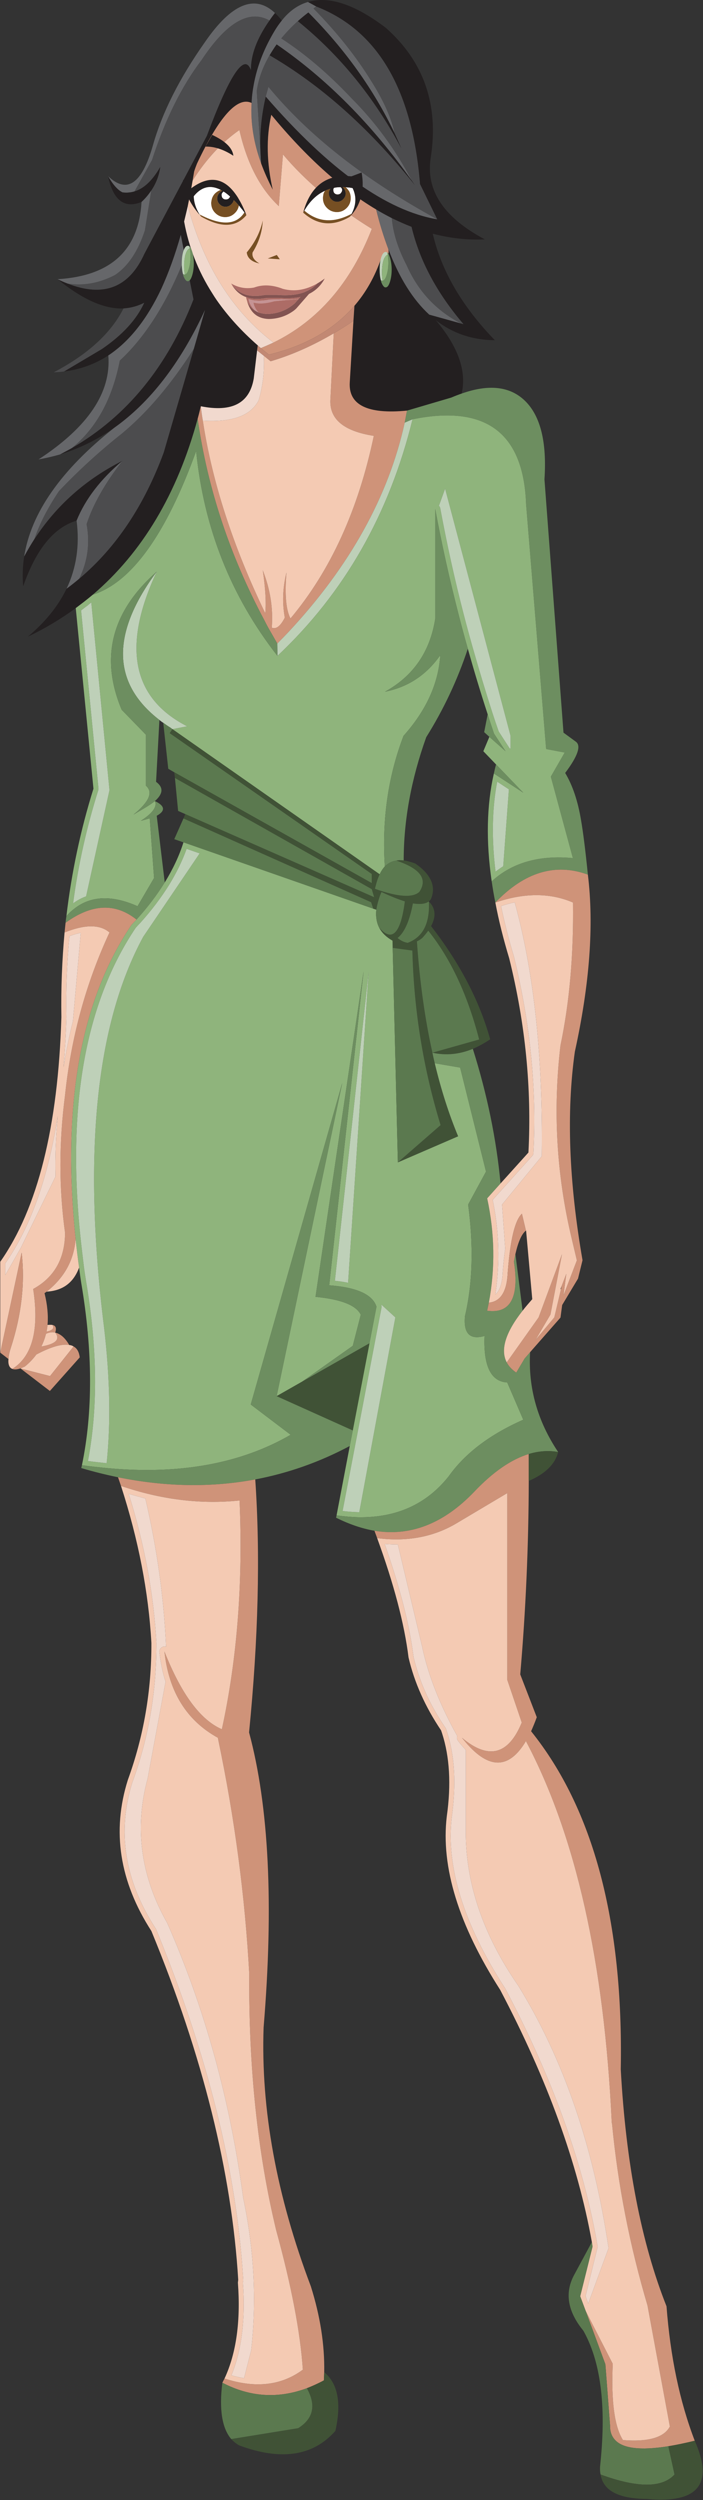 <?xml version="1.0" encoding="UTF-8" standalone="no"?>
<!DOCTYPE svg PUBLIC "-//W3C//DTD SVG 1.1//EN" "http://www.w3.org/Graphics/SVG/1.1/DTD/svg11.dtd">
<svg width="100%" height="100%" viewBox="0 0 459 1630" version="1.1" xmlns="http://www.w3.org/2000/svg" xmlns:xlink="http://www.w3.org/1999/xlink" xml:space="preserve" xmlns:serif="http://www.serif.com/" style="fill-rule:evenodd;clip-rule:evenodd;stroke-linejoin:round;stroke-miterlimit:1.414;">
    <rect x="0" y="0" width="459" height="1630" fill="#333333" stroke="none"/>
    <g transform="matrix(1,0,0,1,-2293.09,-49.786)">
        <g transform="matrix(4.167,0,0,4.167,0,0)">
            <path d="M598.56,12.254C597.018,12.698 595.629,13.666 594.453,15.157C593.955,15.759 593.484,16.466 593.039,17.251C591.548,19.841 590.555,22.457 590.057,25.152C589.875,26.12 589.744,27.088 589.717,28.056C589.533,31.17 590.057,34.362 591.234,37.579C591.156,36.873 591.13,36.193 591.104,35.486L590.527,26.172C590.816,24.236 591.496,22.379 592.543,20.599C592.883,20.024 593.25,19.449 593.643,18.899C601.49,24.289 608.555,31.405 614.859,40.274C612.322,35.408 609.131,31.065 605.336,27.271C601.727,23.451 598.063,20.338 594.374,17.957C595.133,17.041 595.996,16.126 596.964,15.262C597.487,14.791 598.037,14.346 598.613,13.902C604.368,19.684 608.869,25.989 612.139,32.818C611.615,30.385 610.412,27.716 608.555,24.76C606.146,20.835 603.112,17.015 599.424,13.274C599.555,13.169 599.711,13.065 599.842,12.96C599.424,12.724 599.006,12.489 598.56,12.254Z" style="fill:rgb(102,103,106);fill-rule:nonzero;"/>
        </g>
        <g transform="matrix(4.167,0,0,4.167,0,0)">
            <path d="M598.613,13.902C598.037,14.346 597.487,14.791 596.964,15.262C603.531,20.573 608.947,27.219 613.186,35.173C613.106,34.989 613.055,34.832 612.976,34.676C612.871,34.44 612.768,34.204 612.662,33.969L612.139,32.818C608.869,25.989 604.368,19.684 598.613,13.902Z" style="fill:rgb(35,31,32);fill-rule:nonzero;"/>
        </g>
        <g transform="matrix(4.167,0,0,4.167,0,0)">
            <path d="M593.039,17.251C593.484,16.466 593.955,15.759 594.453,15.157C594.112,14.713 593.746,14.321 593.381,13.98C593.066,14.373 592.777,14.765 592.516,15.157C590.555,17.957 589.586,20.521 589.613,22.902C588.592,20.155 586.29,23.608 582.705,33.21L572.921,51.655C570.514,56.967 566.51,58.51 560.885,56.312C560.389,56.129 559.865,55.893 559.315,55.632C563.214,58.798 566.668,60.342 569.65,60.21C570.801,60.132 571.874,59.844 572.895,59.321C571.691,61.963 569.467,64.371 566.248,66.568L560.336,70.074C562.873,69.76 565.176,68.923 567.27,67.563C570.565,65.391 573.339,61.885 575.59,57.097C576.714,54.638 577.734,51.839 578.624,48.699L579.383,52.571L580.612,58.798C576.504,69.342 570.146,77.086 561.592,82.031C561.461,82.109 561.305,82.188 561.174,82.266C560.676,82.528 560.205,82.789 559.708,83.051C562.717,82.135 565.542,80.749 568.186,78.891C573.811,74.914 578.572,68.766 582.418,60.446L580.664,66.542L575.955,82.737C572.895,91.031 568.499,97.624 562.717,102.49C562.063,103.039 561.408,103.563 560.729,104.059C560.702,104.112 560.676,104.164 560.65,104.217C559.342,106.859 557.354,109.318 554.658,111.568C557.354,110.286 559.84,108.795 562.167,107.095C562.611,106.754 563.031,106.44 563.476,106.1C563.946,105.734 564.391,105.367 564.836,105.001C572.605,98.383 578.074,89.225 581.267,77.478C581.449,76.824 581.605,76.17 581.764,75.516C586.656,76.484 589.402,75.045 590.057,71.173L590.581,66.777L590.686,65.992C588.147,63.769 586.002,61.414 584.249,58.902C584.014,58.562 583.777,58.196 583.569,57.856C581.344,54.376 579.879,50.635 579.147,46.606C579.33,45.821 579.54,45.01 579.723,44.173C579.984,42.89 580.246,41.582 580.481,40.196C580.561,39.725 580.639,39.254 580.717,38.783C580.848,38.365 581.005,37.946 581.162,37.553C584.642,30.175 587.493,27.01 589.717,28.056C589.744,27.088 589.875,26.12 590.057,25.152C590.555,22.457 591.548,19.841 593.039,17.251Z" style="fill:rgb(35,31,32);fill-rule:nonzero;"/>
        </g>
        <g transform="matrix(4.167,0,0,4.167,0,0)">
            <path d="M592.516,15.157C592.777,14.765 593.066,14.373 593.381,13.98C590.214,10.998 586.552,12.515 582.392,18.559C578.389,24.236 575.693,29.599 574.255,34.701C572.528,40.745 570.174,42.341 567.217,39.49C567.976,40.824 568.734,41.687 569.492,42.053C570.146,42.132 570.775,42.08 571.377,41.896L574.124,36.978C576.19,30.62 578.781,25.414 581.895,21.332C585.793,15.446 589.352,13.379 592.516,15.157Z" style="fill:rgb(102,103,106);fill-rule:nonzero;"/>
        </g>
        <g transform="matrix(4.167,0,0,4.167,0,0)">
            <path d="M596.964,15.262C595.996,16.126 595.133,17.041 594.374,17.957C598.063,20.338 601.727,23.451 605.336,27.271C609.131,31.065 612.322,35.408 614.859,40.274C614.99,40.484 615.147,40.693 615.305,40.928C615.174,40.771 615.069,40.615 614.938,40.457C607.979,31.849 600.523,25.23 592.543,20.599C591.496,22.379 590.816,24.236 590.527,26.172L591.104,35.486C590.999,32.687 591.287,29.861 591.94,27.062L592.359,25.545C598.639,33.158 607.455,40.065 618.811,46.265L616.115,40.745C614.912,25.963 609.496,16.701 599.842,12.96C599.711,13.064 599.555,13.169 599.424,13.274C603.112,17.015 606.148,20.835 608.555,24.76C610.412,27.716 611.615,30.385 612.139,32.818L612.662,33.969C612.768,34.204 612.871,34.44 612.976,34.676C613.055,34.832 613.106,34.989 613.186,35.173C608.947,27.219 603.531,20.573 596.965,15.262L596.964,15.262Z" style="fill:rgb(76,76,78);fill-rule:nonzero;"/>
        </g>
        <g transform="matrix(4.167,0,0,4.167,0,0)">
            <path d="M598.56,12.254C599.004,12.489 599.424,12.724 599.842,12.96C609.496,16.701 614.912,25.963 616.115,40.745L618.811,46.265C610.883,44.931 601.909,38.548 591.94,27.062C591.286,29.861 590.999,32.687 591.104,35.486C591.13,36.193 591.156,36.873 591.234,37.579C591.732,38.914 592.333,40.274 593.039,41.635C592.071,37.423 591.992,33.524 592.805,29.914C598.272,36.533 603.767,41.478 609.234,44.722C610.045,45.219 610.883,45.664 611.694,46.083C612.715,46.58 613.761,47.051 614.781,47.443C616.037,52.728 618.758,57.803 622.918,62.67L622.551,62.565L617.555,61.178C614.965,58.798 612.845,55.396 611.145,50.923C611.328,51.839 610.961,52.309 610.02,52.388C609.025,55.24 607.639,57.699 605.833,59.792L605.677,62.147L605.102,71.749C604.865,75.307 607.874,76.798 614.074,76.196L621.008,74.156C621.558,73.92 622.107,73.711 622.631,73.528C623.441,70.048 622.107,66.202 618.575,62.042C621.217,64.109 624.305,65.155 627.836,65.181C622.709,59.897 619.465,54.35 618.104,48.515C620.824,49.222 623.547,49.536 626.268,49.405C619.805,45.978 616.979,41.713 617.79,36.612C619.072,28.344 616.718,21.568 610.727,16.283C605.887,12.62 601.83,11.285 598.56,12.254Z" style="fill:rgb(35,31,32);fill-rule:nonzero;"/>
        </g>
        <g transform="matrix(4.167,0,0,4.167,0,0)">
            <path d="M593.643,18.899C593.25,19.449 592.883,20.024 592.543,20.599C600.523,25.23 607.979,31.849 614.938,40.458C615.069,40.615 615.174,40.771 615.305,40.928C615.147,40.693 614.99,40.484 614.859,40.274C608.555,31.405 601.49,24.289 593.643,18.899Z" style="fill:rgb(35,31,32);fill-rule:nonzero;"/>
        </g>
        <g transform="matrix(4.167,0,0,4.167,0,0)">
            <path d="M592.359,25.545L591.94,27.062C601.909,38.548 610.883,44.931 618.811,46.265C607.455,40.065 598.639,33.158 592.359,25.545Z" style="fill:rgb(102,103,106);fill-rule:nonzero;"/>
        </g>
        <g transform="matrix(4.167,0,0,4.167,0,0)">
            <path d="M580.717,38.783C580.638,39.254 580.561,39.725 580.481,40.196C582.627,36.821 585.061,34.204 587.807,32.294C588.984,37.475 591.051,41.451 593.981,44.199L594.636,36.115C598.193,40.327 602.825,44.225 608.555,47.757C605.284,56.181 600.156,62.12 593.145,65.548C592.516,65.836 591.861,66.123 591.182,66.411C591.574,66.751 591.992,67.092 592.438,67.431C598.168,66.045 602.615,63.507 605.833,59.792C607.639,57.699 609.025,55.24 610.02,52.388C610.961,52.309 611.328,51.839 611.145,50.923C610.438,49.039 609.783,46.972 609.234,44.722C603.767,41.478 598.272,36.533 592.805,29.914C591.992,33.524 592.071,37.423 593.039,41.635C592.333,40.274 591.732,38.914 591.234,37.579C590.057,34.362 589.533,31.17 589.717,28.056C587.493,27.01 584.642,30.175 581.162,37.553C581.005,37.946 580.848,38.365 580.717,38.783Z" style="fill:rgb(207,147,121);fill-rule:nonzero;"/>
        </g>
        <g transform="matrix(4.167,0,0,4.167,0,0)">
            <path d="M587.807,32.294C585.061,34.204 582.627,36.821 580.481,40.196C580.246,41.582 579.984,42.89 579.723,44.173C582.234,53.512 586.708,60.629 593.145,65.548C600.156,62.12 605.284,56.181 608.555,47.757C602.825,44.225 598.193,40.327 594.636,36.115L593.981,44.199C591.051,41.451 588.984,37.475 587.807,32.294Z" style="fill:rgb(244,202,179);fill-rule:nonzero;"/>
        </g>
        <g transform="matrix(4.167,0,0,4.167,0,0)">
            <path d="M582.705,33.21C586.29,23.608 588.592,20.155 589.613,22.902C589.586,20.521 590.555,17.957 592.516,15.157C589.352,13.379 585.793,15.446 581.895,21.332C578.781,25.414 576.19,30.62 574.124,36.978L571.377,41.896C572.867,41.451 574.201,40.17 575.406,38.076C575.223,39.411 574.752,40.64 573.993,41.765L572.998,47.992C571.926,51.263 570.383,53.592 568.316,54.978C565.83,56.26 563.371,56.705 560.885,56.312C566.51,58.51 570.514,56.967 572.921,51.655L582.705,33.21Z" style="fill:rgb(76,76,78);fill-rule:nonzero;"/>
        </g>
        <g transform="matrix(4.167,0,0,4.167,0,0)">
            <path d="M611.694,46.082C610.883,45.664 610.045,45.219 609.234,44.722C609.783,46.972 610.438,49.039 611.145,50.923C612.845,55.396 614.965,58.798 617.555,61.178L622.551,62.565C618.68,60.577 615.828,57.542 614.022,53.461C612.637,50.792 611.877,48.333 611.694,46.083L611.694,46.082Z" style="fill:rgb(102,103,106);fill-rule:nonzero;"/>
        </g>
        <g transform="matrix(4.167,0,0,4.167,0,0)">
            <path d="M605.677,62.147L605.833,59.792C602.615,63.507 598.168,66.045 592.438,67.431C591.992,67.092 591.574,66.751 591.182,66.411C590.999,66.281 590.842,66.123 590.686,65.992L590.581,66.778L591.627,67.615L592.699,68.478C595.996,67.51 599.293,66.045 602.589,64.109C603.609,63.507 604.656,62.853 605.677,62.147Z" style="fill:rgb(194,136,115);fill-rule:nonzero;"/>
        </g>
        <g transform="matrix(4.167,0,0,4.167,0,0)">
            <path d="M605.677,62.147C604.656,62.853 603.609,63.507 602.589,64.109L602.065,74.443C601.883,77.505 604.133,79.414 608.869,80.147C606.436,91.711 602.092,101.234 595.813,108.717C595.107,107.382 594.897,104.975 595.185,101.522C594.584,103.955 594.505,106.309 594.923,108.586C594.243,109.92 593.563,110.443 592.883,110.156C593.119,107.147 592.646,104.164 591.471,101.181C591.889,104.007 592.02,106.257 591.861,107.906C586.813,97.441 583.543,87.394 582.078,77.766C581.947,77.007 581.842,76.275 581.764,75.516C581.605,76.17 581.449,76.824 581.267,77.478C582.81,88.336 586.29,98.827 591.705,108.978C592.046,109.659 592.412,110.339 592.805,110.993C593.119,111.542 593.432,112.092 593.746,112.641C594.348,112.039 594.923,111.438 595.498,110.836C605.102,100.554 611.171,89.618 613.709,78.08C613.84,77.452 613.943,76.824 614.074,76.196C607.874,76.798 604.865,75.307 605.102,71.749L605.677,62.147Z" style="fill:rgb(207,147,121);fill-rule:nonzero;"/>
        </g>
        <g transform="matrix(4.167,0,0,4.167,0,0)">
            <path d="M611.694,46.082C611.877,48.333 612.637,50.792 614.022,53.461C615.828,57.542 618.68,60.577 622.551,62.565L622.918,62.67C618.758,57.803 616.037,52.728 614.781,47.443C613.761,47.051 612.715,46.579 611.694,46.082Z" style="fill:rgb(76,76,78);fill-rule:nonzero;"/>
        </g>
        <g transform="matrix(4.167,0,0,4.167,0,0)">
            <path d="M584.249,58.902C586.002,61.414 588.147,63.769 590.686,65.992C590.842,66.123 590.999,66.281 591.182,66.411C591.863,66.123 592.516,65.836 593.145,65.548C586.708,60.629 582.234,53.513 579.723,44.173C579.54,45.01 579.33,45.821 579.147,46.606C579.879,50.635 581.344,54.376 583.569,57.856C583.777,58.196 584.014,58.562 584.249,58.902Z" style="fill:rgb(241,217,206);fill-rule:nonzero;"/>
        </g>
        <g transform="matrix(4.167,0,0,4.167,0,0)">
            <path d="M580.664,66.542L582.418,60.446C578.572,68.766 573.811,74.914 568.186,78.891C559.84,85.511 555.155,92.208 554.083,99.036C554.58,98.094 555.129,97.179 555.679,96.316C556.49,93.935 557.771,91.423 559.551,88.781C562.611,85.562 565.908,82.554 569.414,79.781C573.418,76.458 577.158,72.036 580.664,66.542Z" style="fill:rgb(102,103,106);fill-rule:nonzero;"/>
        </g>
        <g transform="matrix(4.167,0,0,4.167,0,0)">
            <path d="M592.699,68.478L591.627,67.615C591.758,69.943 591.496,72.246 590.842,74.548C589.613,76.981 586.708,78.053 582.078,77.766C583.543,87.394 586.813,97.441 591.861,107.906C592.02,106.257 591.889,104.007 591.471,101.181C592.646,104.164 593.119,107.147 592.883,110.156C593.563,110.443 594.243,109.92 594.923,108.586C594.505,106.309 594.584,103.955 595.185,101.522C594.897,104.975 595.107,107.382 595.813,108.717C602.092,101.234 606.436,91.711 608.869,80.147C604.133,79.414 601.883,77.505 602.065,74.443L602.589,64.109C599.293,66.045 595.996,67.51 592.699,68.478Z" style="fill:rgb(244,202,179);fill-rule:nonzero;"/>
        </g>
        <g transform="matrix(4.167,0,0,4.167,0,0)">
            <path d="M591.627,67.615L590.581,66.778L590.057,71.173C589.402,75.045 586.656,76.484 581.764,75.516C581.842,76.275 581.947,77.007 582.078,77.766C586.708,78.053 589.613,76.981 590.843,74.548C591.496,72.246 591.758,69.943 591.627,67.615Z" style="fill:rgb(241,217,206);fill-rule:nonzero;"/>
        </g>
        <g transform="matrix(4.167,0,0,4.167,0,0)">
            <path d="M621.008,74.156L614.074,76.196C613.943,76.824 613.84,77.452 613.709,78.08L614.938,77.556C626.398,75.228 632.337,79.65 632.729,90.847L635.868,129.15L638.773,129.7L636.602,133.467L640.055,146.208C634.744,145.711 630.506,146.941 627.34,149.845C627.497,150.918 627.68,152.043 627.915,153.168C632.468,148.406 637.309,146.941 642.41,148.799C642.018,144.9 641.65,142.049 641.338,140.269C640.84,137.261 640.003,134.801 638.852,132.891C640.84,130.249 641.389,128.627 640.525,127.999L638.59,126.586L635.607,86.949C635.999,81.115 634.979,77.033 632.572,74.679C630.244,72.403 626.922,72.01 622.631,73.528C622.107,73.711 621.558,73.92 621.008,74.156Z" style="fill:rgb(109,142,96);fill-rule:nonzero;"/>
        </g>
        <g transform="matrix(4.167,0,0,4.167,0,0)">
            <path d="M614.938,77.556L613.709,78.08C611.171,89.618 605.102,100.554 595.498,110.836C594.924,111.438 594.349,112.039 593.746,112.641L593.773,114.577C604.264,104.714 611.302,92.365 614.938,77.556Z" style="fill:rgb(190,208,184);fill-rule:nonzero;"/>
        </g>
        <g transform="matrix(4.167,0,0,4.167,0,0)">
            <path d="M632.729,90.847C632.337,79.65 626.398,75.228 614.938,77.556C611.302,92.365 604.264,104.714 593.773,114.577C586.473,105.237 582.234,94.537 581.031,82.528C576.296,95.609 570.88,103.092 564.836,105.001C564.391,105.367 563.946,105.734 563.476,106.1C563.031,106.44 562.611,106.754 562.167,107.095L564.941,135.351C562.926,141.787 561.513,148.432 560.702,155.287C561.095,154.842 561.487,154.476 561.932,154.136C564.521,152.095 567.845,151.964 571.848,153.743L574.438,149.322L573.758,139.981C573.365,140.112 572.921,140.243 572.371,140.374C574.229,139.17 574.961,138.15 574.568,137.286C574.124,137.653 573.521,138.046 572.815,138.464L571.22,139.406C573.68,137.391 574.332,135.9 573.156,134.88L573.156,126.9L569.361,123.002C565.935,114.839 567.766,107.644 574.856,101.391C569.389,113.086 570.984,121.17 579.617,125.592L577.316,126.036L609.783,148.746C610.02,148.249 610.281,147.857 610.596,147.516C610.124,140.269 611.092,133.441 613.525,127.083C617.057,123.133 618.994,118.92 619.281,114.472C617.11,117.56 614.232,119.47 610.621,120.176C615.043,117.743 617.686,113.923 618.496,108.742L618.496,91.606C619.518,97.127 620.747,102.647 622.186,108.22C622.631,109.972 623.102,111.699 623.599,113.452C624.566,116.879 625.587,120.281 626.711,123.708C627.025,124.728 627.366,125.723 627.705,126.743L629.512,129.49L626.974,127.24L626.031,129.49L628.021,131.557L632.285,135.978L627.68,132.97C626.555,137.941 626.424,143.566 627.34,149.845C630.506,146.941 634.744,145.711 640.055,146.208L636.602,133.467L638.773,129.7L635.868,129.15L632.729,90.847ZM619.072,91.083L620.041,88.414L630.297,127.083L630.297,129.072L630.166,129.072L628.438,126.403C628.098,125.435 627.759,124.441 627.445,123.472C626.346,120.045 625.325,116.644 624.357,113.242C623.86,111.49 623.389,109.763 622.944,108.036C621.506,102.49 620.303,96.97 619.281,91.475C619.256,91.319 619.177,91.188 619.072,91.083ZM563.004,107.461C563.318,107.225 563.633,106.964 563.973,106.728C564.182,106.545 564.391,106.388 564.601,106.205L567.452,135.586L563.789,152.2C563.057,152.461 562.377,152.828 561.749,153.299C562.56,147.229 563.895,141.316 565.699,135.586C565.725,135.482 565.725,135.377 565.725,135.272L563.004,107.461ZM630.035,135.455L629.145,147.491C628.726,147.752 628.334,148.04 627.941,148.327C627.314,143.173 627.392,138.491 628.203,134.252L630.035,135.455Z" style="fill:rgb(143,180,124);fill-rule:nonzero;"/>
        </g>
        <g transform="matrix(4.167,0,0,4.167,0,0)">
            <path d="M620.041,88.414L619.072,91.083C619.177,91.188 619.256,91.319 619.281,91.475C620.303,96.97 621.506,102.49 622.944,108.036C623.389,109.763 623.86,111.49 624.357,113.242C625.325,116.644 626.346,120.045 627.445,123.472C627.759,124.441 628.098,125.435 628.438,126.403L630.166,129.072L630.297,129.072L630.297,127.083L620.041,88.414Z" style="fill:rgb(190,208,184);fill-rule:nonzero;"/>
        </g>
        <g transform="matrix(4.167,0,0,4.167,0,0)">
            <path d="M563.973,106.728C563.633,106.964 563.318,107.225 563.004,107.461L565.725,135.272C565.725,135.377 565.725,135.482 565.699,135.586C563.895,141.316 562.56,147.229 561.749,153.299C562.377,152.828 563.057,152.461 563.789,152.2L567.452,135.586L564.601,106.205C564.391,106.388 564.182,106.545 563.973,106.728Z" style="fill:rgb(190,208,184);fill-rule:nonzero;"/>
        </g>
        <g transform="matrix(4.167,0,0,4.167,0,0)">
            <path d="M629.145,147.491L630.035,135.455L628.203,134.252C627.392,138.491 627.314,143.173 627.941,148.327C628.334,148.04 628.726,147.752 629.145,147.491Z" style="fill:rgb(190,208,184);fill-rule:nonzero;"/>
        </g>
        <g transform="matrix(4.167,0,0,4.167,0,0)">
            <path d="M569.492,42.053C568.734,41.687 567.976,40.824 567.217,39.49C568.027,43.283 569.781,44.643 572.475,43.545C573.077,42.995 573.574,42.393 573.993,41.766C574.752,40.64 575.223,39.411 575.406,38.076C574.201,40.17 572.867,41.451 571.377,41.896C570.775,42.08 570.146,42.132 569.492,42.053Z" style="fill:rgb(35,31,32);fill-rule:nonzero;"/>
        </g>
        <g transform="matrix(4.167,0,0,4.167,0,0)">
            <path d="M573.993,41.765C573.574,42.393 573.077,42.995 572.477,43.545C572.03,51.106 567.662,55.135 559.315,55.632C559.865,55.893 560.389,56.129 560.885,56.312C563.371,56.705 565.83,56.26 568.316,54.978C570.383,53.592 571.926,51.263 572.998,47.992L573.993,41.766L573.993,41.765Z" style="fill:rgb(102,103,106);fill-rule:nonzero;"/>
        </g>
        <g transform="matrix(4.167,0,0,4.167,0,0)">
            <path d="M578.624,48.699C577.734,51.839 576.714,54.638 575.59,57.097C573.339,61.885 570.565,65.391 567.27,67.563C567.74,73.344 564.104,78.76 556.334,83.836C557.484,83.627 558.609,83.365 559.708,83.051C560.205,82.789 560.676,82.528 561.174,82.266C561.305,82.188 561.461,82.109 561.592,82.031C565.386,78.944 567.896,74.391 569.074,68.373C572.842,64.894 576.086,59.923 578.781,53.461L579.383,52.571L578.624,48.699Z" style="fill:rgb(102,103,106);fill-rule:nonzero;"/>
        </g>
        <g transform="matrix(4.167,0,0,4.167,0,0)">
            <path d="M579.383,52.571L578.781,53.461C576.086,59.923 572.842,64.894 569.074,68.373C567.896,74.391 565.386,78.944 561.592,82.031C570.146,77.086 576.504,69.342 580.612,58.798L579.383,52.571Z" style="fill:rgb(76,76,78);fill-rule:nonzero;"/>
        </g>
        <g transform="matrix(4.167,0,0,4.167,0,0)">
            <path d="M560.336,70.074L566.248,66.568C569.467,64.371 571.691,61.963 572.895,59.321C571.874,59.844 570.801,60.132 569.65,60.21C567.688,64.083 564.051,67.406 558.713,70.205C559.264,70.178 559.813,70.153 560.336,70.074Z" style="fill:rgb(76,76,78);fill-rule:nonzero;"/>
        </g>
        <g transform="matrix(4.167,0,0,4.167,0,0)">
            <path d="M562.298,93.411C563.685,90.011 566.092,86.897 569.492,84.045C563.711,86.949 559.105,91.057 555.679,96.316C555.129,97.179 554.58,98.094 554.083,99.036C553.848,100.58 553.795,102.123 553.926,103.693C555.941,97.912 558.713,94.484 562.298,93.411Z" style="fill:rgb(35,31,32);fill-rule:nonzero;"/>
        </g>
        <g transform="matrix(4.167,0,0,4.167,0,0)">
            <path d="M569.492,84.045C566.092,86.897 563.685,90.011 562.298,93.411C562.795,97.258 562.271,100.816 560.729,104.059C561.408,103.562 562.063,103.039 562.717,102.49C564.051,99.743 564.418,96.917 563.867,93.961C564.914,90.795 566.799,87.499 569.492,84.045Z" style="fill:rgb(102,103,106);fill-rule:nonzero;"/>
        </g>
        <g transform="matrix(4.167,0,0,4.167,0,0)">
            <path d="M569.492,84.045C566.798,87.499 564.914,90.795 563.867,93.961C564.418,96.917 564.051,99.743 562.717,102.49C568.499,97.624 572.895,91.031 575.955,82.737L580.664,66.542C577.158,72.036 573.418,76.458 569.414,79.781C565.908,82.554 562.611,85.562 559.551,88.781C557.771,91.423 556.49,93.935 555.679,96.316C559.105,91.057 563.711,86.949 569.492,84.045Z" style="fill:rgb(76,76,78);fill-rule:nonzero;"/>
        </g>
        <g transform="matrix(4.167,0,0,4.167,0,0)">
            <path d="M577.002,125.801L577.316,126.036L579.619,125.592C570.984,121.17 569.389,113.086 574.856,101.391C567.662,111.097 567.818,118.842 575.275,124.597C575.459,124.755 575.667,124.911 575.877,125.042C576.242,125.304 576.609,125.566 577.002,125.801Z" style="fill:rgb(190,208,184);fill-rule:nonzero;"/>
        </g>
        <g transform="matrix(4.167,0,0,4.167,0,0)">
            <path d="M577.316,126.036L577.002,125.801C576.609,125.566 576.242,125.304 575.877,125.042L576.662,132.237L577.604,132.786L608.555,150.133L608.555,148.694L576.896,126.664L577.316,126.036Z" style="fill:rgb(91,121,79);fill-rule:nonzero;"/>
        </g>
        <g transform="matrix(4.167,0,0,4.167,0,0)">
            <path d="M577.316,126.036L576.896,126.664L608.555,148.694L608.555,150.133L577.604,132.786L577.707,133.676L608.555,151.075L608.921,152.33L579.33,139.327L579.043,140.008L608.449,153.116L608.79,154.136L609.262,154.293C609.339,153.769 609.47,153.22 609.654,152.644C609.758,152.278 609.889,151.912 610.072,151.52C611.484,152.173 612.715,152.671 613.735,152.985C613.081,158.034 611.721,159.421 609.706,157.092C610.124,157.903 610.83,158.583 611.799,159.133L611.825,160.258L614.912,160.677C615.147,170.069 616.639,179.174 619.334,187.991L612.637,193.825L622.081,189.744C620.642,186.29 619.412,182.471 618.418,178.31C618.287,177.761 618.156,177.212 618.052,176.662C616.874,171.403 616.063,165.595 615.619,159.238C615.906,159.107 616.168,158.95 616.456,158.714C616.822,158.322 617.136,157.929 617.397,157.563C620.93,161.959 623.572,167.636 625.377,174.595L618.052,176.662C620.172,177.133 622.264,176.924 624.384,176.06C625.299,175.668 626.188,175.171 627.104,174.569C625.43,168.552 622.343,162.639 617.842,156.857C618.652,155.339 618.549,154.057 617.502,153.011C617.659,156.438 616.561,158.583 614.18,159.473C613.63,159.395 613.106,159.133 612.584,158.714C613.656,157.877 614.467,156.072 614.99,153.299C616.143,153.482 616.979,153.377 617.502,152.985C617.686,152.854 617.816,152.671 617.895,152.435C618.602,150.525 617.764,148.72 615.383,147.072C615.069,146.941 614.781,146.863 614.494,146.784C614.153,146.679 613.84,146.601 613.551,146.575C613.133,146.522 612.74,146.522 612.4,146.601C616.143,147.857 617.346,149.479 616.012,151.493C614.965,152.461 612.637,152.304 609.052,151.022C609.078,150.839 609.131,150.656 609.183,150.473C609.339,149.819 609.549,149.243 609.785,148.746L577.316,126.036Z" style="fill:rgb(64,82,54);fill-rule:nonzero;"/>
        </g>
        <g transform="matrix(4.167,0,0,4.167,0,0)">
            <path d="M573.156,126.9L573.156,134.88C574.332,135.9 573.68,137.391 571.22,139.406L572.815,138.464C573.521,138.045 574.124,137.653 574.568,137.286C575.877,136.136 575.929,135.141 574.752,134.278L575.275,124.597C567.818,118.842 567.662,111.097 574.856,101.391C567.766,107.644 565.935,114.839 569.361,123.002L573.156,126.9Z" style="fill:rgb(109,142,96);fill-rule:nonzero;"/>
        </g>
        <g transform="matrix(4.167,0,0,4.167,0,0)">
            <path d="M578.205,138.83L579.33,139.327L608.921,152.33L608.555,151.075L577.707,133.676L578.205,138.83Z" style="fill:rgb(91,121,79);fill-rule:nonzero;"/>
        </g>
        <g transform="matrix(4.167,0,0,4.167,0,0)">
            <path d="M572.371,140.374C572.921,140.243 573.365,140.112 573.758,139.981L574.438,149.322L571.848,153.743C567.845,151.964 564.521,152.095 561.932,154.136C561.487,154.476 561.095,154.842 560.702,155.287C560.65,155.627 560.598,155.993 560.571,156.333C564.68,153.351 568.368,153.194 571.691,155.836C573.443,153.9 574.908,151.964 576.111,150.028L574.856,139.589C576.242,138.83 576.165,138.046 574.568,137.286C574.961,138.15 574.229,139.17 572.371,140.374Z" style="fill:rgb(109,142,96);fill-rule:nonzero;"/>
        </g>
        <g transform="matrix(4.167,0,0,4.167,0,0)">
            <path d="M577.604,143.252L579.043,143.749L608.79,154.136L608.449,153.116L579.043,140.008L577.604,143.252Z" style="fill:rgb(91,121,79);fill-rule:nonzero;"/>
        </g>
        <g transform="matrix(4.167,0,0,4.167,0,0)">
            <path d="M571.691,155.836C571.43,156.098 571.168,156.36 570.906,156.647C562.873,168.552 559.971,184.93 562.142,205.782C562.298,207.273 562.48,208.764 562.69,210.282C562.795,211.093 562.9,211.905 563.031,212.715C564.836,223.389 564.862,232.887 563.135,241.206C564.443,241.389 565.725,241.52 567.008,241.651C578.389,242.725 588.017,240.971 595.839,236.445L589.586,231.709L603.924,181.398L593.643,230.401L597.645,228.125L605.572,222.526L606.828,217.66C606.095,216.168 603.74,215.252 599.737,214.86L607.272,163.921L601.883,213.055C606.2,213.369 608.686,214.494 609.287,216.405L608.188,222.133L605.572,235.765L605.102,238.198L603.033,249.055C604.211,249.213 605.336,249.317 606.436,249.344C612.375,249.448 617.11,247.328 620.59,242.959C623.154,239.349 627.053,236.393 632.285,234.09L629.773,228.256C627.235,228.125 626.031,225.718 626.215,220.983C623.912,221.637 622.893,220.59 623.154,217.869C624.357,212.742 624.514,206.933 623.65,200.418L626.449,195.264L622.395,178.991L618.418,178.31C619.412,182.471 620.642,186.29 622.081,189.744L612.637,193.825L611.824,160.258L611.799,159.133C610.83,158.583 610.124,157.903 609.706,157.092C609.47,156.621 609.313,156.098 609.262,155.549C609.208,155.156 609.208,154.738 609.262,154.293L608.79,154.136L579.042,143.749C578.389,145.842 577.395,147.935 576.111,150.028C574.908,151.964 573.443,153.9 571.691,155.836ZM571.561,157.118C571.795,156.857 572.031,156.595 572.267,156.36C574.045,154.397 575.537,152.409 576.766,150.447C577.943,148.537 578.859,146.653 579.54,144.769L581.58,145.476L572.736,158.531C565.28,172.267 563.24,192.674 566.615,219.752C567.531,227.576 567.662,234.64 567.008,240.893C566.039,240.787 565.045,240.684 564.077,240.553C565.647,232.337 565.568,223.024 563.815,212.611C563.685,211.799 563.554,210.989 563.449,210.177C563.266,208.66 563.083,207.168 562.926,205.703C560.754,185.113 563.633,168.918 571.561,157.118ZM604.84,212.662C604.211,212.532 603.531,212.428 602.771,212.349L608.058,164.025L604.84,212.662ZM610.072,216.561C610.099,216.43 610.072,216.299 610.045,216.168L610.099,216.117L612.244,218.078L606.593,248.559C605.729,248.532 604.865,248.48 603.977,248.375L610.072,216.561Z" style="fill:rgb(143,180,124);fill-rule:nonzero;"/>
        </g>
        <g transform="matrix(4.167,0,0,4.167,0,0)">
            <path d="M572.267,156.36C572.03,156.595 571.795,156.857 571.561,157.118C563.633,168.918 560.754,185.113 562.926,205.703C563.083,207.168 563.266,208.66 563.449,210.177C563.554,210.989 563.685,211.799 563.815,212.611C565.568,223.024 565.647,232.337 564.077,240.553C565.045,240.684 566.039,240.787 567.008,240.893C567.662,234.64 567.531,227.576 566.615,219.752C563.24,192.674 565.28,172.267 572.736,158.531L581.58,145.476L579.54,144.769C578.859,146.653 577.943,148.536 576.766,150.447C575.536,152.409 574.045,154.397 572.267,156.36Z" style="fill:rgb(190,208,184);fill-rule:nonzero;"/>
        </g>
        <g transform="matrix(4.167,0,0,4.167,0,0)">
            <path d="M602.771,212.349C603.531,212.428 604.211,212.532 604.84,212.662L608.058,164.025L602.771,212.349Z" style="fill:rgb(190,208,184);fill-rule:nonzero;"/>
        </g>
        <g transform="matrix(4.167,0,0,4.167,0,0)">
            <path d="M610.045,216.168C610.072,216.299 610.099,216.43 610.072,216.561L603.977,248.375C604.865,248.48 605.729,248.532 606.593,248.559L612.244,218.078L610.099,216.117L610.045,216.168Z" style="fill:rgb(190,208,184);fill-rule:nonzero;"/>
        </g>
        <g transform="matrix(4.167,0,0,4.167,0,0)">
            <path d="M570.906,156.647C571.168,156.36 571.43,156.098 571.691,155.836C568.368,153.194 564.68,153.351 560.571,156.333C560.52,156.83 560.467,157.354 560.414,157.851C563.606,156.569 565.961,156.569 567.452,157.851C563.764,165.778 561.436,174.255 560.492,183.282C559.525,190.712 559.525,197.907 560.492,204.84C560.467,208.895 558.792,211.825 555.496,213.631C556.465,220.015 555.365,224.174 552.225,226.137C552.514,226.268 552.959,226.241 553.508,226.058C553.717,225.98 553.952,225.875 554.188,225.77C554.894,225.195 555.496,224.567 555.992,223.887C558.269,222.683 559.996,222.186 561.146,222.395C560.492,221.27 559.76,220.643 558.949,220.459C559.76,221.506 559.054,222.239 556.777,222.631C557.092,222.002 557.327,221.349 557.51,220.643C558.007,220.407 558.505,220.355 558.949,220.459C559.185,219.752 559.027,219.36 558.505,219.256C558.844,219.752 558.557,220.093 557.589,220.303C557.668,219.962 557.72,219.596 557.745,219.256C557.876,217.764 557.72,216.09 557.275,214.284L557.615,214.049C560.414,211.825 561.905,209.078 562.142,205.782C559.971,184.93 562.873,168.552 570.906,156.647Z" style="fill:rgb(207,147,121);fill-rule:nonzero;"/>
        </g>
        <g transform="matrix(4.167,0,0,4.167,0,0)">
            <path d="M567.452,157.851C565.961,156.569 563.606,156.569 560.414,157.851C560.021,162.194 559.84,166.616 559.917,171.116C559.395,188.279 556.203,201.02 550.342,209.367L550.342,223.599L553.69,207.953C554.239,212.715 553.664,217.66 552.016,222.762C551.78,223.468 551.649,224.096 551.623,224.593C551.545,225.43 551.754,225.953 552.225,226.137C555.365,224.174 556.465,220.015 555.496,213.631C558.792,211.825 560.467,208.895 560.492,204.84C559.525,197.907 559.525,190.712 560.492,183.282C561.436,174.255 563.764,165.778 567.452,157.851ZM561.174,158.427C561.801,158.191 562.402,158.008 562.952,157.903L561.723,171.743C561.121,174.098 560.65,176.505 560.258,178.938C560.467,176.453 560.623,173.837 560.702,171.142L560.702,171.116C560.623,166.799 560.781,162.586 561.174,158.427ZM559.342,186.578C559.054,189.77 558.923,192.909 559.002,196.023L553.56,207.195L551.126,211.459L551.126,209.627C555.076,203.95 557.824,196.258 559.342,186.578Z" style="fill:rgb(244,202,179);fill-rule:nonzero;"/>
        </g>
        <g transform="matrix(4.167,0,0,4.167,0,0)">
            <path d="M562.952,157.903C562.402,158.008 561.801,158.191 561.174,158.427C560.781,162.586 560.623,166.799 560.702,171.116L560.702,171.142C560.623,173.837 560.467,176.453 560.258,178.938C560.65,176.505 561.121,174.098 561.723,171.743L562.952,157.903Z" style="fill:rgb(241,217,206);fill-rule:nonzero;"/>
        </g>
        <g transform="matrix(4.167,0,0,4.167,0,0)">
            <path d="M559.002,196.023C558.923,192.909 559.054,189.77 559.342,186.578C557.824,196.258 555.076,203.95 551.126,209.627L551.126,211.459L553.56,207.195L559.002,196.023Z" style="fill:rgb(241,217,206);fill-rule:nonzero;"/>
        </g>
        <g transform="matrix(4.167,0,0,4.167,0,0)">
            <path d="M627.705,126.743C627.366,125.723 627.025,124.728 626.711,123.708L626.162,126.508L626.974,127.24L629.512,129.49L627.705,126.743Z" style="fill:rgb(109,142,96);fill-rule:nonzero;"/>
        </g>
        <g transform="matrix(4.167,0,0,4.167,0,0)">
            <path d="M628.021,131.557C627.89,132.028 627.784,132.499 627.68,132.97L632.285,135.978L628.021,131.557Z" style="fill:rgb(109,142,96);fill-rule:nonzero;"/>
        </g>
        <g transform="matrix(4.167,0,0,4.167,0,0)">
            <path d="M610.621,120.176C614.232,119.47 617.11,117.56 619.281,114.472C618.994,118.92 617.057,123.133 613.525,127.083C611.092,133.441 610.124,140.269 610.596,147.516C611.092,147.019 611.694,146.705 612.4,146.601C612.74,146.522 613.133,146.522 613.551,146.575C613.551,140.296 614.729,133.859 617.084,127.292C619.805,122.95 621.977,118.345 623.599,113.452C623.102,111.699 622.631,109.972 622.186,108.22C620.747,102.647 619.518,97.127 618.496,91.606L618.496,108.742C617.686,113.923 615.043,117.743 610.621,120.176Z" style="fill:rgb(109,142,96);fill-rule:nonzero;"/>
        </g>
        <g transform="matrix(4.167,0,0,4.167,0,0)">
            <path d="M593.746,112.641C593.432,112.092 593.119,111.542 592.805,110.992C592.412,110.339 592.046,109.659 591.705,108.978C586.29,98.827 582.81,88.336 581.267,77.478C578.074,89.225 572.605,98.383 564.836,105.001C570.88,103.092 576.296,95.609 581.031,82.528C582.234,94.537 586.473,105.237 593.773,114.577L593.746,112.641Z" style="fill:rgb(109,142,96);fill-rule:nonzero;"/>
        </g>
        <g transform="matrix(4.167,0,0,4.167,0,0)">
            <path d="M612.4,146.601C611.694,146.705 611.092,147.019 610.596,147.516C610.281,147.857 610.02,148.249 609.785,148.746C609.549,149.243 609.339,149.819 609.183,150.473C609.131,150.656 609.078,150.839 609.052,151.022C612.637,152.304 614.965,152.461 616.012,151.493C617.346,149.479 616.143,147.857 612.4,146.601Z" style="fill:rgb(91,121,79);fill-rule:nonzero;"/>
        </g>
        <g transform="matrix(4.167,0,0,4.167,0,0)">
            <path d="M617.502,153.011L617.502,152.985C616.979,153.377 616.143,153.482 614.99,153.299C614.467,156.072 613.656,157.877 612.584,158.714C613.106,159.133 613.63,159.395 614.18,159.473C616.561,158.583 617.659,156.438 617.502,153.011Z" style="fill:rgb(91,121,79);fill-rule:nonzero;"/>
        </g>
        <g transform="matrix(4.167,0,0,4.167,0,0)">
            <path d="M616.456,158.714C616.168,158.95 615.906,159.107 615.619,159.238C616.063,165.595 616.874,171.403 618.052,176.662L625.377,174.595C623.572,167.636 620.93,161.959 617.397,157.563C617.136,157.929 616.822,158.322 616.456,158.714Z" style="fill:rgb(91,121,79);fill-rule:nonzero;"/>
        </g>
        <g transform="matrix(4.167,0,0,4.167,0,0)">
            <path d="M609.654,152.644C609.47,153.22 609.339,153.769 609.262,154.293C609.209,154.738 609.209,155.156 609.262,155.549C609.313,156.098 609.47,156.621 609.706,157.092C611.721,159.421 613.081,158.034 613.735,152.985C612.715,152.671 611.484,152.173 610.072,151.52C609.889,151.912 609.758,152.278 609.654,152.644Z" style="fill:rgb(91,121,79);fill-rule:nonzero;"/>
        </g>
        <g transform="matrix(4.167,0,0,4.167,0,0)">
            <path d="M614.912,160.677L611.824,160.258L612.637,193.825L619.334,187.991C616.639,179.174 615.147,170.069 614.912,160.677Z" style="fill:rgb(91,121,79);fill-rule:nonzero;"/>
        </g>
        <g transform="matrix(4.167,0,0,4.167,0,0)">
            <path d="M618.418,178.31L622.395,178.991L626.449,195.264L623.65,200.418C624.515,206.933 624.357,212.742 623.154,217.869C622.893,220.59 623.912,221.637 626.215,220.983C626.031,225.718 627.235,228.125 629.773,228.256L632.285,234.09C627.053,236.393 623.154,239.349 620.59,242.959C617.11,247.328 612.375,249.448 606.436,249.344C605.336,249.317 604.211,249.213 603.033,249.055L602.956,249.422C605.022,250.443 607.011,251.122 608.973,251.463C614.598,252.378 619.805,250.364 624.592,245.367C627.549,242.253 630.4,240.291 633.148,239.453C634.719,238.983 636.261,238.878 637.752,239.14C634.508,234.299 633.043,229.093 633.357,223.52L632.493,224.515L631.186,226.712C630.506,226.241 630.008,225.718 629.693,225.117C628.674,223.155 629.485,220.459 632.18,217.032L631.055,208.162C630.977,208.53 630.897,208.922 630.82,209.367C631.683,214.965 630.27,217.53 626.633,217.032C626.711,216.614 626.816,216.196 626.895,215.776C627.915,210.334 627.811,204.893 626.633,199.45L628.727,197.121C628.072,190.189 626.633,183.177 624.384,176.06C622.264,176.924 620.172,177.133 618.052,176.662C618.156,177.212 618.287,177.761 618.418,178.31Z" style="fill:rgb(109,142,96);fill-rule:nonzero;"/>
        </g>
        <g transform="matrix(4.167,0,0,4.167,0,0)">
            <path d="M627.915,153.168C632.441,151.624 636.497,151.624 640.08,153.168C640.186,161.357 639.531,168.787 638.119,175.511C636.915,185.688 637.49,195.762 639.872,205.73L640.683,209.157L638.59,214.625L639.035,211.25L638.302,213.16L638.197,213.657L637.15,218.078L634.221,221.584L636.549,217.633L638.355,208.189L634.691,218.078L629.693,225.117C630.008,225.718 630.506,226.241 631.186,226.712L632.493,224.515L633.357,223.52L638.119,218.105L638.381,216.143L640.865,212.008L641.572,209.131C639.428,196.808 639.035,185.95 640.369,176.505C642.697,165.909 643.378,156.674 642.41,148.799C637.309,146.941 632.468,148.406 627.915,153.168Z" style="fill:rgb(207,147,121);fill-rule:nonzero;"/>
        </g>
        <g transform="matrix(4.167,0,0,4.167,0,0)">
            <path d="M640.08,153.168C636.497,151.624 632.441,151.624 627.915,153.168C628.438,155.967 629.17,158.871 630.086,161.906C632.624,172.136 633.619,182.261 633.096,192.282L628.726,197.121L626.633,199.45C627.811,204.893 627.915,210.334 626.895,215.776C628.752,215.592 629.721,214.024 629.852,211.067C630.244,205.939 630.977,202.877 632.075,201.858L632.703,204.5L632.729,204.473L633.697,215.227C633.148,215.854 632.624,216.456 632.18,217.032C629.485,220.459 628.674,223.155 629.693,225.117L634.691,218.078L638.355,208.189L636.549,217.633L634.221,221.584L637.15,218.078L638.197,213.657L638.119,213.657L638.302,213.16L639.035,211.25L638.59,214.625L640.683,209.157L639.872,205.73C637.49,195.762 636.915,185.688 638.119,175.511C639.531,168.787 640.186,161.357 640.08,153.168ZM628.805,153.717C629.537,153.482 630.244,153.273 630.951,153.141C633.959,164.052 635.371,177.185 635.188,192.57C635.188,192.648 635.188,192.752 635.188,192.857L628.962,200.418L629.459,207.299C629.301,208.399 629.172,209.627 629.066,211.014L629.066,211.04C628.987,212.742 628.621,213.893 627.915,214.494C628.648,209.549 628.518,204.631 627.497,199.686L633.697,192.805C633.828,192.674 633.881,192.517 633.881,192.334C634.403,182.261 633.383,172.057 630.846,161.723L630.846,161.697C630.008,158.924 629.328,156.255 628.805,153.717Z" style="fill:rgb(244,202,179);fill-rule:nonzero;"/>
        </g>
        <g transform="matrix(4.167,0,0,4.167,0,0)">
            <path d="M630.951,153.141C630.244,153.273 629.537,153.482 628.805,153.717C629.328,156.255 630.008,158.924 630.846,161.697L630.846,161.723C633.383,172.057 634.403,182.261 633.881,192.334C633.881,192.517 633.828,192.674 633.697,192.805L627.497,199.686C628.518,204.631 628.648,209.549 627.915,214.494C628.621,213.893 628.987,212.742 629.066,211.04L629.066,211.014C629.17,209.627 629.301,208.399 629.459,207.299L628.962,200.418L635.188,192.857C635.188,192.752 635.188,192.648 635.188,192.57C635.371,177.185 633.959,164.052 630.951,153.141Z" style="fill:rgb(241,217,206);fill-rule:nonzero;"/>
        </g>
        <g transform="matrix(4.167,0,0,4.167,0,0)">
            <path d="M630.82,209.367C630.897,208.922 630.977,208.53 631.055,208.162C631.5,206.227 632.049,204.996 632.703,204.5L632.075,201.858C630.977,202.877 630.244,205.939 629.852,211.067C629.721,214.024 628.752,215.592 626.895,215.776C626.816,216.196 626.711,216.614 626.633,217.032C630.27,217.53 631.683,214.965 630.82,209.367Z" style="fill:rgb(207,147,121);fill-rule:nonzero;"/>
        </g>
        <g transform="matrix(4.167,0,0,4.167,0,0)">
            <path d="M633.148,243.666C633.148,242.28 633.148,240.867 633.148,239.453C630.4,240.291 627.549,242.253 624.592,245.367C619.805,250.364 614.598,252.378 608.973,251.463C609.104,251.855 609.262,252.221 609.393,252.614C614.022,253.215 618.131,252.457 621.715,250.364L629.773,245.576L629.773,274.774L632.049,281.471C629.955,286.547 626.843,287.332 622.682,283.853C622.893,284.115 623.102,284.375 623.311,284.612C626.947,288.85 630.086,288.772 632.703,284.375C640.5,299.079 644.975,318.963 646.15,344.054L646.203,344.316C647.119,353.866 648.977,363.31 651.75,372.676L655.256,391.618C654.34,393.345 651.881,394.052 647.904,393.738C646.57,391.618 646.047,387.642 646.309,381.807L642.069,373.539L645.156,381.885L645.889,391.461C645.863,392.325 646.099,393.058 646.57,393.607C647.746,395.046 650.572,395.412 655.02,394.705C656.276,394.496 657.663,394.208 659.154,393.842C656.799,387.72 655.334,380.708 654.732,372.807C650.782,362.866 648.375,350.516 647.563,335.735C647.982,312.632 643.299,294.998 633.514,282.832C633.803,282.178 634.115,281.446 634.403,280.635L631.813,273.937C632.678,263.942 633.122,253.844 633.148,243.666Z" style="fill:rgb(207,147,121);fill-rule:nonzero;"/>
        </g>
        <g transform="matrix(4.167,0,0,4.167,0,0)">
            <path d="M633.148,239.453C633.148,240.867 633.148,242.28 633.148,243.666C635.738,242.541 637.281,241.049 637.752,239.14C636.261,238.878 634.719,238.983 633.148,239.453Z" style="fill:rgb(64,82,54);fill-rule:nonzero;"/>
        </g>
        <g transform="matrix(4.167,0,0,4.167,0,0)">
            <path d="M606.828,217.66L605.572,222.526L597.645,228.125L608.188,222.133L609.287,216.405C608.686,214.494 606.2,213.369 601.883,213.055L607.272,163.921L599.737,214.86C603.74,215.252 606.095,216.168 606.828,217.66Z" style="fill:rgb(109,142,96);fill-rule:nonzero;"/>
        </g>
        <g transform="matrix(4.167,0,0,4.167,0,0)">
            <path d="M597.645,228.125L593.643,230.401L605.572,235.765L608.188,222.133L597.645,228.125Z" style="fill:rgb(64,82,54);fill-rule:nonzero;"/>
        </g>
        <g transform="matrix(4.167,0,0,4.167,0,0)">
            <path d="M589.586,231.709L595.839,236.445C588.017,240.971 578.389,242.725 567.008,241.651C565.725,241.52 564.443,241.389 563.135,241.206C563.109,241.337 563.057,241.494 563.031,241.651C564.967,242.227 566.877,242.698 568.786,243.09C576.27,244.608 583.438,244.712 590.293,243.43C595.395,242.463 600.34,240.736 605.102,238.198L605.572,235.765L593.643,230.401L603.924,181.398L589.586,231.709Z" style="fill:rgb(109,142,96);fill-rule:nonzero;"/>
        </g>
        <g transform="matrix(4.167,0,0,4.167,0,0)">
            <path d="M609.393,252.614C612.008,259.784 613.656,266.009 614.311,271.294C615.227,275.219 616.928,279.012 619.412,282.701C619.465,282.858 619.518,283.016 619.569,283.172C620.747,286.809 621.009,291.153 620.303,296.149C619.359,304.076 622.158,313.129 628.674,323.307C636.025,337.251 640.813,350.385 643.037,362.76C643.064,362.996 643.116,363.231 643.142,363.467L641.207,371.237L642.069,373.539L646.309,381.807C646.047,387.642 646.57,391.618 647.904,393.738C651.881,394.052 654.34,393.345 655.256,391.618L651.75,372.676C648.977,363.31 647.119,353.866 646.203,344.316L646.15,344.054C644.975,318.963 640.5,299.079 632.703,284.375C630.086,288.772 626.947,288.85 623.311,284.612C623.102,284.375 622.893,284.115 622.682,283.853C626.843,287.332 629.955,286.547 632.049,281.471L629.773,274.774L629.773,245.576L621.715,250.364C618.131,252.457 614.022,253.215 609.393,252.614ZM615.096,271.215C614.467,266.166 612.95,260.28 610.568,253.53C611.275,253.582 611.955,253.608 612.637,253.608L616.456,269.646C617.372,274.015 619.203,278.672 621.95,283.591C621.924,283.643 621.898,283.722 621.898,283.8C621.871,283.984 621.95,284.166 622.081,284.35C622.474,284.873 622.893,285.344 623.285,285.762L623.285,297.772C623.102,306.196 625.849,314.49 631.526,322.678C638.59,334.138 643.299,347.822 645.654,363.702L642.462,372.389L642.043,371.211L643.901,363.676C643.927,363.545 643.953,363.441 643.927,363.336C643.875,363.101 643.822,362.866 643.796,362.629C641.572,350.176 636.784,336.938 629.381,322.94C629.354,322.914 629.354,322.914 629.328,322.888C622.918,312.92 620.172,304.024 621.086,296.254C621.793,291.1 621.558,286.653 620.328,282.91C620.275,282.754 620.224,282.596 620.172,282.44C620.145,282.362 620.093,282.309 620.066,282.256C617.633,278.698 615.984,275.01 615.096,271.215Z" style="fill:rgb(244,202,179);fill-rule:nonzero;"/>
        </g>
        <g transform="matrix(4.167,0,0,4.167,0,0)">
            <path d="M610.568,253.53C612.95,260.28 614.467,266.166 615.096,271.215C615.984,275.01 617.633,278.698 620.066,282.256C620.093,282.309 620.145,282.362 620.172,282.44C620.224,282.596 620.275,282.754 620.328,282.91C621.558,286.653 621.793,291.1 621.086,296.254C620.172,304.024 622.918,312.92 629.328,322.888C629.354,322.914 629.354,322.914 629.381,322.94C636.784,336.938 641.572,350.176 643.796,362.629C643.822,362.866 643.875,363.101 643.927,363.336C643.953,363.441 643.927,363.545 643.901,363.676L642.043,371.211L642.462,372.389L645.654,363.702C643.299,347.822 638.59,334.138 631.526,322.678C625.849,314.49 623.102,306.196 623.285,297.772L623.285,285.762C622.893,285.344 622.474,284.873 622.081,284.35C621.95,284.166 621.871,283.984 621.898,283.8C621.898,283.722 621.924,283.643 621.95,283.591C619.203,278.672 617.372,274.015 616.456,269.646L612.637,253.608C611.955,253.608 611.275,253.582 610.568,253.53Z" style="fill:rgb(241,217,206);fill-rule:nonzero;"/>
        </g>
        <g transform="matrix(4.167,0,0,4.167,0,0)">
            <path d="M584.432,283.853C584.459,283.984 584.484,284.115 584.511,284.244C587.075,296.516 588.697,308.707 589.352,320.795C589.246,335.473 590.658,348.815 593.563,360.877C595.944,369.537 597.356,376.836 597.749,382.723C594.4,385.208 590.319,385.68 585.479,384.11C585.348,384.345 585.242,384.555 585.139,384.764C589.455,387.014 593.851,387.302 598.377,385.627C599.24,385.287 600.13,384.895 601.047,384.398C601.072,383.979 601.072,383.561 601.098,383.116C601.176,378.825 600.471,374.351 599.006,369.694C593.615,355.461 591.156,341.961 591.602,329.167C593.197,309.963 592.438,294.579 589.324,283.016C590.764,268.443 591.104,255.256 590.293,243.43C583.438,244.712 576.27,244.608 568.786,243.09C568.943,243.535 569.1,244.006 569.258,244.45C575.563,246.596 581.736,247.355 587.834,246.727C588.383,259.547 587.467,271.477 585.061,282.518C581.711,281.079 578.703,277.024 576.06,270.352C576.74,276.658 579.54,281.158 584.432,283.853Z" style="fill:rgb(207,147,121);fill-rule:nonzero;"/>
        </g>
        <g transform="matrix(4.167,0,0,4.167,0,0)">
            <path d="M584.511,284.244C584.484,284.115 584.459,283.984 584.432,283.853C579.54,281.158 576.74,276.658 576.06,270.352C578.703,277.024 581.711,281.079 585.061,282.518C587.467,271.477 588.383,259.547 587.834,246.727C581.736,247.355 575.563,246.596 569.258,244.45C571.979,252.85 573.574,261.038 574.02,269.018C574.045,276.475 572.815,283.617 570.33,290.446C567.793,298.478 569.022,306.353 574.02,314.097C582.078,333.641 586.604,351.85 587.624,368.674L587.572,369.092C588.017,375.11 587.336,380.107 585.479,384.11C590.319,385.68 594.4,385.208 597.749,382.723C597.356,376.836 595.943,369.537 593.563,360.877C590.658,348.815 589.246,335.473 589.352,320.795C588.697,308.707 587.075,296.516 584.511,284.245L584.511,284.244ZM570.461,245.68C571.324,245.942 572.215,246.178 573.077,246.413C574.908,254.237 575.982,261.982 576.321,269.619C576.19,269.568 576.034,269.568 575.877,269.594C575.693,269.646 575.536,269.75 575.432,269.908C575.301,270.065 575.249,270.247 575.275,270.431C575.459,272.106 575.772,273.649 576.242,275.088L573.443,290.184C571.324,297.954 572.346,305.516 576.504,312.842C582.365,326.132 586.342,340.469 588.409,355.854C590.109,363.912 590.527,371.839 589.664,379.662L588.54,384.057C587.886,383.953 587.231,383.796 586.552,383.613C588.173,379.662 588.775,374.822 588.355,369.092L588.409,368.805C588.409,368.726 588.409,368.674 588.409,368.621C587.389,351.719 582.836,333.457 574.752,313.809C574.726,313.757 574.699,313.705 574.674,313.678C569.807,306.17 568.604,298.504 571.063,290.734C571.063,290.707 571.063,290.707 571.089,290.682C573.601,283.774 574.83,276.553 574.805,269.018L574.805,268.992C574.386,261.379 572.946,253.608 570.461,245.68Z" style="fill:rgb(244,202,179);fill-rule:nonzero;"/>
        </g>
        <g transform="matrix(4.167,0,0,4.167,0,0)">
            <path d="M573.077,246.413C572.215,246.178 571.324,245.942 570.461,245.68C572.946,253.608 574.386,261.379 574.805,268.992L574.805,269.018C574.83,276.553 573.601,283.774 571.089,290.682C571.063,290.707 571.063,290.707 571.063,290.734C568.604,298.504 569.807,306.17 574.674,313.678C574.699,313.705 574.726,313.757 574.752,313.809C582.836,333.457 587.389,351.719 588.409,368.621C588.409,368.674 588.409,368.726 588.409,368.805L588.355,369.092C588.775,374.822 588.173,379.662 586.552,383.613C587.231,383.796 587.886,383.953 588.54,384.057L589.664,379.662C590.527,371.84 590.109,363.912 588.409,355.854C586.342,340.469 582.365,326.132 576.504,312.842C572.346,305.516 571.324,297.955 573.443,290.184L576.242,275.088C575.772,273.649 575.459,272.106 575.275,270.431C575.249,270.247 575.301,270.065 575.432,269.908C575.536,269.75 575.693,269.646 575.877,269.594C576.034,269.568 576.19,269.568 576.321,269.619C575.982,261.982 574.908,254.237 573.077,246.413Z" style="fill:rgb(241,217,206);fill-rule:nonzero;"/>
        </g>
        <g transform="matrix(4.167,0,0,4.167,0,0)">
            <path d="M562.69,210.282C562.48,208.764 562.298,207.273 562.142,205.782C561.905,209.078 560.414,211.825 557.614,214.049C560.152,213.893 561.826,212.637 562.69,210.282Z" style="fill:rgb(244,202,179);fill-rule:nonzero;"/>
        </g>
        <g transform="matrix(4.167,0,0,4.167,0,0)">
            <path d="M561.826,222.631C561.644,222.5 561.408,222.421 561.146,222.395C559.996,222.186 558.269,222.683 555.992,223.887C555.496,224.567 554.894,225.195 554.188,225.77C553.952,225.875 553.717,225.98 553.508,226.058L553.534,226.084L558.138,227.262L561.826,222.631Z" style="fill:rgb(244,202,179);fill-rule:nonzero;"/>
        </g>
        <g transform="matrix(4.167,0,0,4.167,0,0)">
            <path d="M562.795,224.331C562.69,223.494 562.377,222.918 561.826,222.631L558.138,227.262L553.533,226.084L558.112,229.59L562.795,224.331Z" style="fill:rgb(207,147,121);fill-rule:nonzero;"/>
        </g>
        <g transform="matrix(4.167,0,0,4.167,0,0)">
            <path d="M558.505,219.256C558.32,219.229 558.061,219.229 557.745,219.256C557.72,219.596 557.668,219.962 557.589,220.303C558.557,220.093 558.844,219.752 558.505,219.256Z" style="fill:rgb(244,202,179);fill-rule:nonzero;"/>
        </g>
        <g transform="matrix(4.167,0,0,4.167,0,0)">
            <path d="M550.342,223.599L551.623,224.593C551.649,224.096 551.78,223.468 552.016,222.762C553.664,217.66 554.239,212.715 553.69,207.953L550.342,223.599Z" style="fill:rgb(207,147,121);fill-rule:nonzero;"/>
        </g>
        <g transform="matrix(4.167,0,0,4.167,0,0)">
            <path d="M558.949,220.459C558.505,220.355 558.007,220.407 557.51,220.643C557.327,221.349 557.092,222.002 556.777,222.631C559.054,222.239 559.76,221.506 558.949,220.459Z" style="fill:rgb(244,202,179);fill-rule:nonzero;"/>
        </g>
        <g transform="matrix(4.167,0,0,4.167,0,0)">
            <path d="M598.377,385.627C599.868,388.295 599.396,390.389 597.018,391.88L586.525,393.581C586.891,393.973 587.311,394.314 587.78,394.575C594.349,397.008 599.371,396.249 602.851,392.299C603.818,387.955 603.243,384.895 601.098,383.116C601.072,383.561 601.072,383.979 601.047,384.398C600.13,384.895 599.24,385.287 598.377,385.627Z" style="fill:rgb(64,82,54);fill-rule:nonzero;"/>
        </g>
        <g transform="matrix(4.167,0,0,4.167,0,0)">
            <path d="M597.018,391.88C599.396,390.389 599.868,388.295 598.377,385.627C593.851,387.302 589.455,387.014 585.139,384.764C584.615,388.95 585.086,391.88 586.525,393.581L597.018,391.88Z" style="fill:rgb(91,121,79);fill-rule:nonzero;"/>
        </g>
        <g transform="matrix(4.167,0,0,4.167,0,0)">
            <path d="M643.037,362.76L640.265,367.889C638.746,370.688 639.218,373.592 641.703,376.627C644.398,381.414 645.287,388.243 644.398,397.113C644.371,397.401 644.346,397.662 644.319,397.898C644.293,398.342 644.319,398.735 644.398,399.127C650.18,401.246 654.052,401.246 655.988,399.127L655.02,394.705C650.572,395.412 647.746,395.046 646.57,393.607C646.099,393.058 645.863,392.325 645.889,391.461L645.156,381.885L642.069,373.539L641.207,371.237L643.142,363.467C643.116,363.231 643.064,362.996 643.037,362.76Z" style="fill:rgb(91,121,79);fill-rule:nonzero;"/>
        </g>
        <g transform="matrix(4.167,0,0,4.167,0,0)">
            <path d="M651.645,402.948C651.959,402.973 652.273,402.999 652.587,403.026C659.86,403.444 662.059,400.383 659.154,393.842C657.663,394.208 656.276,394.496 655.02,394.705L655.988,399.127C654.052,401.246 650.18,401.246 644.398,399.127C644.816,401.665 647.223,402.921 651.645,402.948Z" style="fill:rgb(64,82,54);fill-rule:nonzero;"/>
        </g>
        <g transform="matrix(4.167,0,0,4.167,0,0)">
            <path d="M583.543,33.053L582.496,34.885C583.883,34.858 585.348,35.329 586.865,36.324C586.734,35.094 585.609,34.021 583.543,33.053Z" style="fill:rgb(35,31,32);fill-rule:nonzero;"/>
        </g>
        <g transform="matrix(4.167,0,0,4.167,0,0)">
            <path d="M585.139,41.818C585.111,41.818 585.061,41.818 585.034,41.844C584.903,41.923 584.799,42.001 584.719,42.08C584.459,42.341 584.328,42.655 584.328,42.995C584.328,43.257 584.405,43.492 584.536,43.701C584.59,43.78 584.642,43.859 584.719,43.911C584.955,44.173 585.27,44.303 585.635,44.303C585.977,44.303 586.29,44.173 586.552,43.911C586.734,43.728 586.865,43.519 586.918,43.283L586.918,43.257L586.944,43.283C587.206,43.519 587.467,43.806 587.729,44.12C587.807,44.199 587.886,44.303 587.965,44.408C588.173,44.643 588.383,44.905 588.592,45.193C588.697,45.324 588.802,45.481 588.906,45.612C588.514,44.591 588.096,43.728 587.65,42.995C587.572,42.838 587.467,42.707 587.389,42.576C587.258,42.393 587.152,42.237 587.049,42.106C585.191,39.673 582.915,39.437 580.271,41.399L578.965,40.065C579.199,42.001 580.063,43.806 581.528,45.507L581.58,45.507C581.005,44.591 580.691,43.649 580.664,42.655C581.736,41.321 582.994,40.902 584.405,41.451C584.563,41.504 584.721,41.582 584.877,41.661C584.955,41.713 585.061,41.766 585.139,41.818ZM585.034,42.341C585.061,42.211 585.139,42.106 585.217,42.027C585.242,42.001 585.295,41.949 585.322,41.923C585.662,42.132 586.002,42.393 586.342,42.707C586.315,42.76 586.29,42.812 586.264,42.838C586.238,42.89 586.186,42.943 586.158,42.969C586.133,43.021 586.08,43.048 586.027,43.074C585.924,43.126 585.818,43.152 585.688,43.152C585.504,43.152 585.348,43.1 585.217,42.969C585.191,42.943 585.139,42.89 585.111,42.838C585.061,42.734 585.034,42.603 585.034,42.472C585.034,42.446 585.034,42.393 585.034,42.341Z" style="fill:rgb(35,31,32);fill-rule:nonzero;"/>
        </g>
        <g transform="matrix(4.167,0,0,4.167,0,0)">
            <path d="M585.217,42.027C585.139,42.106 585.061,42.211 585.034,42.341C585.034,42.393 585.034,42.446 585.034,42.472C585.034,42.603 585.061,42.734 585.111,42.838C585.139,42.89 585.191,42.943 585.217,42.969C585.348,43.1 585.504,43.152 585.688,43.152C585.818,43.152 585.924,43.126 586.027,43.074C586.08,43.048 586.133,43.021 586.158,42.969C586.186,42.943 586.238,42.89 586.264,42.838C586.29,42.812 586.315,42.76 586.342,42.707C586.002,42.393 585.662,42.132 585.322,41.923C585.295,41.949 585.242,42.001 585.217,42.027Z" style="fill:white;fill-rule:nonzero;"/>
        </g>
        <g transform="matrix(4.167,0,0,4.167,0,0)">
            <path d="M585.034,41.844C585.061,41.818 585.111,41.818 585.139,41.818C585.061,41.765 584.955,41.713 584.877,41.661C584.563,41.765 584.274,41.949 584.014,42.184C583.7,42.498 583.516,42.864 583.438,43.283C583.412,43.414 583.385,43.571 583.385,43.728C583.385,44.329 583.595,44.853 584.014,45.272C584.459,45.716 584.98,45.926 585.584,45.926C586.186,45.926 586.683,45.716 587.127,45.272C587.467,44.931 587.65,44.565 587.729,44.12C587.467,43.806 587.206,43.519 586.944,43.283L586.918,43.283C586.865,43.519 586.734,43.728 586.552,43.911C586.29,44.173 585.977,44.303 585.635,44.303C585.27,44.303 584.955,44.173 584.721,43.911C584.642,43.859 584.59,43.78 584.536,43.701C584.405,43.492 584.328,43.257 584.328,42.995C584.328,42.655 584.459,42.341 584.721,42.08C584.799,42.001 584.903,41.923 585.034,41.844Z" style="fill:rgb(118,79,35);fill-rule:nonzero;"/>
        </g>
        <g transform="matrix(4.167,0,0,4.167,0,0)">
            <path d="M583.385,43.728C583.385,43.571 583.412,43.414 583.438,43.283C583.516,42.864 583.7,42.498 584.014,42.184C584.274,41.949 584.563,41.765 584.877,41.661C584.721,41.582 584.563,41.504 584.405,41.451C582.994,40.902 581.736,41.321 580.664,42.655C580.691,43.649 581.005,44.591 581.58,45.507C584.98,47.286 587.311,47.181 588.592,45.193C588.383,44.905 588.173,44.643 587.965,44.408C587.886,44.303 587.807,44.199 587.729,44.12C587.65,44.565 587.467,44.931 587.127,45.271C586.683,45.716 586.186,45.926 585.584,45.926C584.98,45.926 584.459,45.716 584.014,45.271C583.595,44.853 583.385,44.329 583.385,43.728Z" style="fill:white;fill-rule:nonzero;"/>
        </g>
        <g transform="matrix(4.167,0,0,4.167,0,0)">
            <path d="M588.906,45.612C588.801,45.481 588.697,45.324 588.592,45.193C587.311,47.181 584.98,47.286 581.58,45.507C581.658,45.612 581.711,45.716 581.789,45.821C584.903,47.626 587.283,47.548 588.906,45.612Z" style="fill:rgb(118,79,35);fill-rule:nonzero;"/>
        </g>
        <g transform="matrix(4.167,0,0,4.167,0,0)">
            <path d="M601.229,41.792C601.072,42.001 600.967,42.237 600.941,42.498C600.916,42.629 600.889,42.786 600.889,42.943C600.889,43.545 601.098,44.068 601.517,44.487C601.961,44.931 602.484,45.14 603.087,45.14C603.688,45.14 604.186,44.931 604.63,44.487C605.049,44.068 605.258,43.545 605.258,42.943C605.258,42.498 605.153,42.106 604.943,41.766L604.918,41.766C604.84,41.635 604.734,41.504 604.63,41.399C604.578,41.347 604.525,41.295 604.447,41.242C604.291,41.216 604.133,41.216 603.977,41.242C604.002,41.268 604.028,41.268 604.055,41.295C604.316,41.556 604.447,41.87 604.447,42.211L604.447,42.237C604.447,42.315 604.447,42.393 604.422,42.498C604.368,42.734 604.237,42.943 604.055,43.126C603.793,43.388 603.479,43.519 603.139,43.519C602.771,43.519 602.458,43.388 602.223,43.126C602.145,43.074 602.092,42.995 602.04,42.917C601.909,42.707 601.83,42.472 601.83,42.211C601.83,41.923 601.909,41.687 602.092,41.478C601.778,41.556 601.49,41.661 601.229,41.792Z" style="fill:rgb(118,79,35);fill-rule:nonzero;"/>
        </g>
        <g transform="matrix(4.167,0,0,4.167,0,0)">
            <path d="M600.941,42.498C600.967,42.237 601.072,42.001 601.229,41.792C599.947,42.367 598.848,43.414 597.984,44.905C600.104,46.737 602.589,46.893 605.389,45.402C606.121,44.015 606.174,42.655 605.546,41.373C605.18,41.295 604.813,41.268 604.447,41.242C604.525,41.295 604.578,41.347 604.63,41.399C604.734,41.504 604.84,41.635 604.918,41.765L604.943,41.765C605.153,42.106 605.258,42.498 605.258,42.943C605.258,43.545 605.049,44.068 604.63,44.487C604.186,44.931 603.688,45.14 603.086,45.14C602.484,45.14 601.961,44.931 601.517,44.487C601.098,44.068 600.889,43.545 600.889,42.943C600.889,42.786 600.916,42.629 600.941,42.498Z" style="fill:white;fill-rule:nonzero;"/>
        </g>
        <g transform="matrix(4.167,0,0,4.167,0,0)">
            <path d="M606.959,38.94L605.363,39.542C601.438,39.149 598.927,41.059 597.801,45.219C597.854,45.115 597.906,45.01 597.985,44.905C598.848,43.414 599.947,42.367 601.229,41.792C601.49,41.661 601.778,41.556 602.092,41.478C601.909,41.687 601.83,41.923 601.83,42.211C601.83,42.472 601.909,42.707 602.04,42.917C602.092,42.995 602.145,43.074 602.223,43.126C602.458,43.388 602.771,43.519 603.139,43.519C603.479,43.519 603.793,43.388 604.055,43.126C604.237,42.943 604.368,42.734 604.422,42.498C604.447,42.393 604.447,42.315 604.447,42.237L604.447,42.211C604.447,41.87 604.316,41.556 604.055,41.295C604.028,41.268 604.002,41.268 603.977,41.242C604.133,41.216 604.291,41.216 604.447,41.242C604.813,41.268 605.18,41.295 605.546,41.373C606.174,42.655 606.121,44.015 605.389,45.402C605.311,45.559 605.205,45.716 605.102,45.873C606.854,44.015 607.455,41.713 606.959,38.94ZM602.641,41.347C602.981,41.268 603.322,41.242 603.662,41.242C603.818,41.373 603.897,41.504 603.897,41.687C603.897,41.74 603.897,41.792 603.871,41.844C603.846,41.923 603.818,42.001 603.767,42.053C603.74,42.106 603.688,42.158 603.662,42.184C603.636,42.237 603.584,42.262 603.531,42.289C603.426,42.341 603.322,42.367 603.191,42.367C603.008,42.367 602.851,42.315 602.72,42.184C602.694,42.158 602.641,42.106 602.615,42.053C602.563,41.949 602.537,41.818 602.537,41.687C602.537,41.661 602.537,41.609 602.537,41.556C602.563,41.478 602.589,41.399 602.641,41.347Z" style="fill:rgb(35,31,32);fill-rule:nonzero;"/>
        </g>
        <g transform="matrix(4.167,0,0,4.167,0,0)">
            <path d="M603.662,41.242C603.322,41.242 602.981,41.268 602.641,41.347C602.589,41.399 602.563,41.478 602.537,41.556C602.537,41.609 602.537,41.661 602.537,41.687C602.537,41.818 602.563,41.949 602.615,42.053C602.641,42.106 602.694,42.158 602.72,42.184C602.851,42.315 603.008,42.367 603.191,42.367C603.322,42.367 603.426,42.341 603.531,42.289C603.584,42.262 603.636,42.237 603.662,42.184C603.688,42.158 603.74,42.106 603.767,42.053C603.818,42.001 603.846,41.923 603.871,41.844C603.897,41.792 603.897,41.74 603.897,41.687C603.897,41.504 603.818,41.373 603.662,41.242Z" style="fill:white;fill-rule:nonzero;"/>
        </g>
        <g transform="matrix(4.167,0,0,4.167,0,0)">
            <path d="M605.102,45.873C605.205,45.716 605.311,45.559 605.389,45.402C602.589,46.893 600.104,46.737 597.984,44.905C597.906,45.01 597.854,45.115 597.801,45.219C600.025,47.207 602.458,47.417 605.102,45.873Z" style="fill:rgb(118,79,35);fill-rule:nonzero;"/>
        </g>
        <g transform="matrix(4.167,0,0,4.167,0,0)">
            <path d="M611.25,51.812C611.171,51.629 611.066,51.524 610.961,51.446C610.988,51.551 611.014,51.655 611.04,51.786C611.119,52.178 611.145,52.623 611.145,53.094C611.145,53.853 611.04,54.507 610.857,55.056C610.699,55.553 610.49,55.841 610.255,55.867C610.229,55.867 610.229,55.867 610.203,55.867C610.124,55.867 610.045,55.841 609.968,55.789C609.993,55.893 610.02,55.998 610.045,56.103C610.203,56.522 610.386,56.783 610.568,56.888C610.621,56.914 610.674,56.914 610.727,56.914C610.988,56.914 611.197,56.653 611.38,56.103C611.563,55.553 611.668,54.9 611.668,54.14C611.668,53.382 611.563,52.728 611.38,52.178C611.328,52.048 611.275,51.917 611.25,51.812Z" style="fill:rgb(109,142,96);fill-rule:nonzero;"/>
        </g>
        <g transform="matrix(4.167,0,0,4.167,0,0)">
            <path d="M611.04,51.786C611.014,51.655 610.988,51.551 610.961,51.446C610.883,51.394 610.805,51.367 610.727,51.367C610.465,51.367 610.229,51.629 610.045,52.178C609.862,52.728 609.783,53.382 609.783,54.14C609.783,54.769 609.837,55.318 609.968,55.789C610.045,55.841 610.124,55.867 610.203,55.867C610.229,55.867 610.229,55.867 610.255,55.867C610.176,55.475 610.15,55.031 610.15,54.559C610.15,53.801 610.229,53.147 610.412,52.597C610.596,52.1 610.805,51.839 611.04,51.786Z" style="fill:rgb(190,208,184);fill-rule:nonzero;"/>
        </g>
        <g transform="matrix(4.167,0,0,4.167,0,0)">
            <path d="M611.145,53.094C611.145,52.623 611.119,52.178 611.04,51.786C610.805,51.839 610.596,52.1 610.412,52.597C610.229,53.147 610.15,53.801 610.15,54.559C610.15,55.031 610.176,55.475 610.255,55.867C610.49,55.841 610.699,55.553 610.857,55.056C611.04,54.507 611.145,53.853 611.145,53.094Z" style="fill:rgb(143,180,124);fill-rule:nonzero;"/>
        </g>
        <g transform="matrix(4.167,0,0,4.167,0,0)">
            <path d="M593.668,51.839L592.254,52.388L594.139,52.519L593.668,51.839Z" style="fill:rgb(118,79,35);fill-rule:nonzero;"/>
        </g>
        <g transform="matrix(4.167,0,0,4.167,0,0)">
            <path d="M601.176,55.527C600.785,55.815 600.393,56.077 599.999,56.312C599.555,56.783 599.031,57.176 598.43,57.464C598.299,57.516 598.168,57.568 598.037,57.646C596.859,58.092 595.446,58.222 593.773,58.092L591.836,58.092C590.606,58.327 589.561,58.301 588.671,58.013C588.645,57.987 588.592,57.987 588.565,57.961C587.755,57.673 587.075,57.123 586.552,56.365C587.101,57.359 587.834,58.039 588.775,58.406C588.802,58.406 588.828,58.406 588.854,58.431C589.77,58.772 590.843,58.798 592.123,58.562L594.061,58.562C595.315,58.667 596.414,58.615 597.383,58.406L597.121,58.693L597.068,58.745L596.467,59.426C595.211,60.498 593.773,61.048 592.15,61.074C591.653,61.048 591.209,60.969 590.816,60.839C590.633,60.76 590.45,60.656 590.268,60.551C589.717,60.184 589.271,59.661 588.984,58.955C589.482,60.839 590.606,61.806 592.412,61.859C593.851,61.833 595.159,61.414 596.336,60.551C596.467,60.446 596.598,60.342 596.729,60.21L598.717,57.934C599.789,57.411 600.602,56.6 601.176,55.527Z" style="fill:rgb(130,83,81);fill-rule:nonzero;"/>
        </g>
        <g transform="matrix(4.167,0,0,4.167,0,0)">
            <path d="M598.43,57.464C599.031,57.176 599.555,56.783 599.999,56.312C598.193,57.333 596.414,57.62 594.636,57.149C592.961,56.495 591.443,56.443 590.109,56.94C588.854,57.176 587.65,56.967 586.525,56.312C586.525,56.338 586.525,56.338 586.552,56.365C587.075,57.123 587.755,57.673 588.565,57.961C588.592,57.987 588.645,57.987 588.671,58.013C589.561,58.301 590.606,58.327 591.836,58.091L593.773,58.091C595.446,58.222 596.859,58.091 598.037,57.646C598.168,57.568 598.299,57.516 598.43,57.464Z" style="fill:rgb(173,108,102);fill-rule:nonzero;"/>
        </g>
        <g transform="matrix(4.167,0,0,4.167,0,0)">
            <path d="M588.984,58.955C589.271,59.661 589.717,60.184 590.268,60.551C589.9,60.21 589.613,59.792 589.377,59.269C589.324,59.086 589.271,58.928 589.246,58.745C590.162,59.059 591.234,59.086 592.516,58.824L594.453,58.772C595.421,58.85 596.311,58.824 597.121,58.693L597.383,58.406C596.414,58.615 595.315,58.667 594.061,58.562L592.123,58.562C590.843,58.798 589.77,58.772 588.854,58.431C588.879,58.615 588.932,58.772 588.984,58.955Z" style="fill:rgb(173,108,102);fill-rule:nonzero;"/>
        </g>
        <g transform="matrix(4.167,0,0,4.167,0,0)">
            <path d="M589.246,58.745C589.271,58.928 589.324,59.086 589.377,59.269C589.613,59.792 589.9,60.21 590.268,60.551C590.45,60.656 590.633,60.76 590.816,60.839C590.527,60.551 590.319,60.21 590.137,59.792C590.083,59.609 590.031,59.452 590.006,59.295C590.92,59.53 591.992,59.452 593.275,59.086L595.211,58.902C595.865,58.876 596.494,58.824 597.068,58.745L597.121,58.693C596.311,58.824 595.421,58.85 594.453,58.772L592.516,58.824C591.234,59.086 590.162,59.059 589.246,58.745Z" style="fill:rgb(197,147,148);fill-rule:nonzero;"/>
        </g>
        <g transform="matrix(4.167,0,0,4.167,0,0)">
            <path d="M590.006,59.295C590.031,59.452 590.083,59.609 590.137,59.792C590.319,60.21 590.527,60.551 590.816,60.839C591.209,60.969 591.653,61.048 592.15,61.074C593.773,61.048 595.211,60.498 596.467,59.426L597.068,58.745C596.494,58.824 595.865,58.876 595.211,58.902L593.275,59.086C591.992,59.452 590.92,59.53 590.006,59.295Z" style="fill:rgb(173,108,102);fill-rule:nonzero;"/>
        </g>
        <g transform="matrix(4.167,0,0,4.167,0,0)">
            <path d="M590.947,53.173C590.083,52.676 589.744,52.1 589.875,51.446C590.868,49.85 591.392,48.202 591.471,46.449C591.078,48.254 590.24,49.902 588.959,51.446C589.063,52.335 589.717,52.911 590.947,53.173Z" style="fill:rgb(118,79,35);fill-rule:nonzero;"/>
        </g>
        <g transform="matrix(4.167,0,0,4.167,0,0)">
            <path d="M579.958,50.478C579.984,50.582 580.01,50.687 580.037,50.818C580.115,51.211 580.141,51.655 580.141,52.126C580.141,52.885 580.037,53.539 579.854,54.088C579.696,54.585 579.488,54.873 579.252,54.9C579.227,54.9 579.227,54.9 579.199,54.9C579.121,54.9 579.043,54.873 578.965,54.821C578.99,54.926 579.017,55.03 579.043,55.135C579.199,55.553 579.383,55.815 579.565,55.92C579.619,55.946 579.671,55.946 579.723,55.946C579.984,55.946 580.193,55.684 580.377,55.135C580.561,54.585 580.664,53.931 580.664,53.173C580.664,52.414 580.561,51.76 580.377,51.211C580.324,51.079 580.271,50.949 580.246,50.844C580.168,50.661 580.063,50.556 579.958,50.478Z" style="fill:rgb(109,142,96);fill-rule:nonzero;"/>
        </g>
        <g transform="matrix(4.167,0,0,4.167,0,0)">
            <path d="M580.037,50.818C580.01,50.687 579.984,50.582 579.958,50.478C579.879,50.426 579.802,50.399 579.723,50.399C579.461,50.399 579.227,50.661 579.042,51.211C578.859,51.76 578.781,52.414 578.781,53.173C578.781,53.277 578.781,53.382 578.781,53.461C578.807,53.958 578.859,54.428 578.965,54.821C579.042,54.873 579.121,54.9 579.199,54.9C579.227,54.9 579.227,54.9 579.252,54.9C579.173,54.507 579.147,54.062 579.147,53.592C579.147,53.33 579.147,53.094 579.173,52.859C579.199,52.414 579.278,51.995 579.409,51.629C579.592,51.132 579.802,50.87 580.037,50.818Z" style="fill:rgb(190,208,184);fill-rule:nonzero;"/>
        </g>
        <g transform="matrix(4.167,0,0,4.167,0,0)">
            <path d="M579.854,54.088C580.037,53.539 580.141,52.885 580.141,52.126C580.141,51.655 580.115,51.211 580.037,50.818C579.802,50.87 579.592,51.132 579.409,51.629C579.278,51.995 579.199,52.414 579.173,52.859C579.147,53.094 579.147,53.33 579.147,53.592C579.147,54.062 579.173,54.507 579.252,54.9C579.488,54.873 579.696,54.585 579.854,54.088Z" style="fill:rgb(143,180,124);fill-rule:nonzero;"/>
        </g>
    </g>
</svg>
